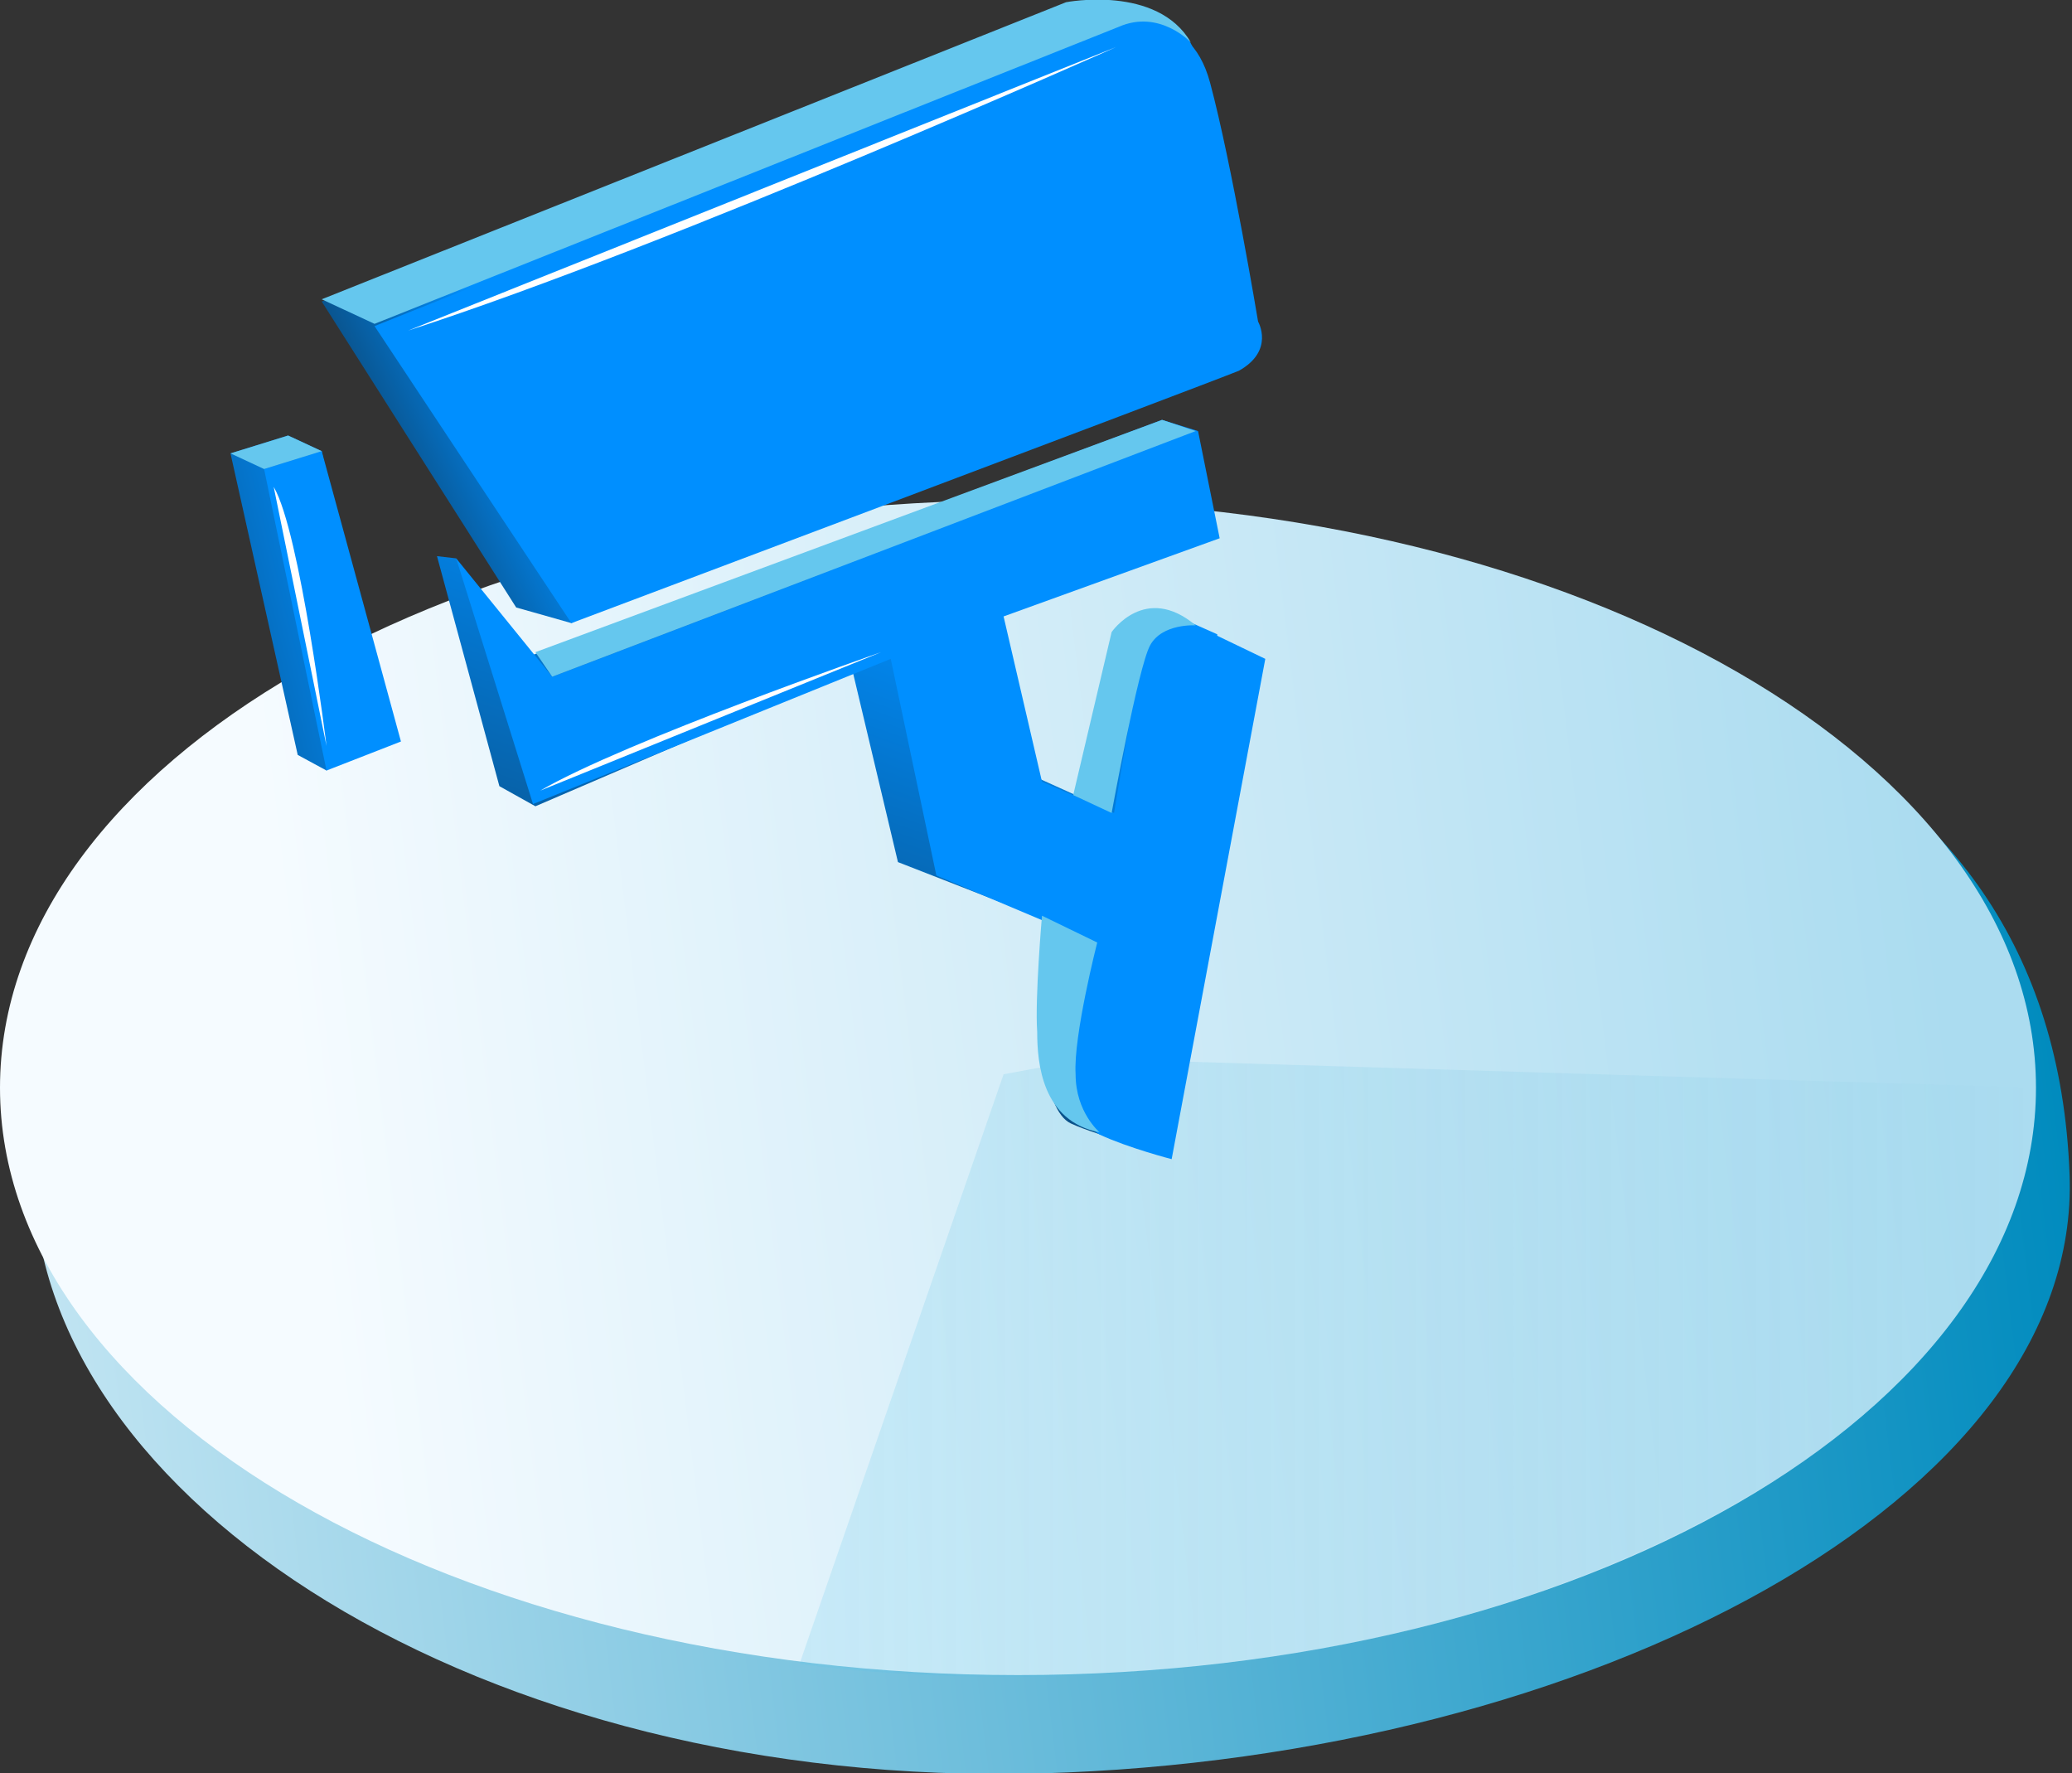 <svg width="104" height="89" viewBox="0 0 104 89" fill="none" xmlns="http://www.w3.org/2000/svg">
<rect x="0" y="0" width="104" height="89" fill="#333333" stroke="none"/>
<g clip-path="url(#clip0)">
<path d="M103.879 58.96C104.482 75.213 79.778 88.216 52.301 89C24.102 89.785 1.687 75.213 1.687 58.96C1.687 42.707 24.584 29.48 52.783 29.48C80.983 29.48 103.036 36.205 103.879 58.96Z" fill="url(#paint0_linear)"/>
<path d="M51.096 84.068C79.316 84.068 102.192 70.87 102.192 54.588C102.192 38.307 79.316 25.108 51.096 25.108C22.877 25.108 0 38.307 0 54.588C0 70.87 22.877 84.068 51.096 84.068Z" fill="url(#paint1_linear)"/>
<path opacity="0.2" d="M50.373 53.916L40.13 83.507C40.13 83.507 67.727 87.879 89.539 73.98C89.539 73.98 102.795 66.358 102.192 54.588L54.591 53.131L50.373 53.916Z" fill="url(#paint2_linear)"/>
<path d="M16.389 38.671L14.943 37.887L11.569 22.754L14.461 21.858L16.148 22.642L16.51 24.436L18.558 36.99L16.389 38.671Z" fill="url(#paint3_linear)"/>
<path d="M60.375 14.796C60.375 14.796 61.099 7.174 60.134 3.139C59.17 -0.897 53.506 0.224 53.506 0.224L16.148 15.132L25.91 30.489C25.91 30.489 27.115 30.825 28.681 31.273L60.375 14.796Z" fill="url(#paint4_linear)"/>
<path d="M58.327 21.073L60.134 21.634L47.842 29.704L49.771 37.999L53.988 39.904C53.988 39.904 55.194 34.636 55.676 32.507C56.158 30.377 58.327 30.601 58.327 30.601L61.099 31.834L58.809 57.951C58.809 57.951 55.194 57.054 53.747 56.382C52.301 55.709 52.181 51.226 52.181 51.226L52.542 46.182L45.071 43.267L42.781 33.627L26.874 40.465L25.066 39.456L21.933 27.911L22.897 28.023L25.91 33.179L58.327 21.073Z" fill="url(#paint5_linear)"/>
<path d="M13.256 23.539L16.389 38.671L20.125 37.214L16.148 22.642L13.256 23.539Z" fill="#008FFF"/>
<path d="M28.681 31.273L18.799 16.365L56.158 1.457C56.158 1.457 59.652 0.112 60.737 4.147C61.822 8.183 63.147 16.141 63.147 16.141C63.147 16.141 63.991 17.598 62.183 18.607C60.255 19.392 28.681 31.273 28.681 31.273Z" fill="#008FFF"/>
<path d="M22.897 28.023L26.753 40.353L44.709 33.067L46.999 43.94L54.953 47.302L53.868 52.683C53.868 52.683 53.747 56.157 55.194 56.942C56.64 57.615 58.809 58.175 58.809 58.175L63.509 33.067L60.014 31.385C60.014 31.385 57.724 31.385 57.242 33.515C56.76 35.645 55.917 40.801 55.917 40.801L52.301 39.232L50.373 30.937L61.219 27.014L60.134 21.634L27.717 33.964L22.897 28.023Z" fill="#008FFF"/>
<path d="M56.158 1.345C58.206 0.448 59.773 2.13 59.773 2.13C58.086 -0.785 53.506 0.112 53.506 0.112L16.148 15.02L18.799 16.253L56.158 1.345Z" fill="#65C7EE"/>
<path d="M26.874 32.73L58.327 21.073L60.014 21.634L27.717 33.963L26.874 32.73Z" fill="#65C7EE"/>
<path d="M53.868 39.904L55.796 31.722C55.796 31.722 57.483 29.256 60.014 31.385C60.014 31.385 58.327 31.273 57.724 32.394C57.122 33.515 55.796 40.801 55.796 40.801L53.868 39.904Z" fill="#65C7EE"/>
<path d="M52.301 45.957C52.301 45.957 51.94 50.105 52.06 51.786C52.06 53.355 52.301 56.27 55.194 56.83C55.194 56.83 53.988 55.821 53.988 53.916C53.868 52.01 55.073 47.302 55.073 47.302L52.301 45.957Z" fill="#65C7EE"/>
<path d="M20.487 16.59L56.037 2.354C56.037 2.354 33.984 12.218 20.487 16.59Z" fill="white"/>
<path d="M13.256 23.539L11.569 22.754L14.461 21.858L16.148 22.642L13.256 23.539Z" fill="#65C7EE"/>
<path d="M13.738 24.436L16.389 37.438C16.389 37.438 15.064 26.678 13.738 24.436Z" fill="white"/>
<path d="M27.115 39.68L44.227 32.73C44.227 32.73 31.333 37.214 27.115 39.68Z" fill="white"/>
</g>
<defs>
<linearGradient id="paint0_linear" x1="2.346" y1="64.407" x2="103.225" y2="52.11" gradientUnits="userSpaceOnUse">
<stop stop-color="#C0E4F2"/>
<stop offset="1" stop-color="#008BBE"/>
</linearGradient>
<linearGradient id="paint1_linear" x1="0.522" y1="59.895" x2="101.411" y2="47.597" gradientUnits="userSpaceOnUse">
<stop offset="0.148" stop-color="#F5FBFF"/>
<stop offset="0.961" stop-color="#ABDCF0"/>
</linearGradient>
<linearGradient id="paint2_linear" x1="40.07" y1="68.627" x2="102.152" y2="68.627" gradientUnits="userSpaceOnUse">
<stop stop-color="#5DC5EA"/>
<stop offset="1" stop-color="#008BBE" stop-opacity="0"/>
</linearGradient>
<linearGradient id="paint3_linear" x1="11.5" y1="31.5" x2="19.5" y2="29.5" gradientUnits="userSpaceOnUse">
<stop stop-color="#0767B2"/>
<stop offset="1" stop-color="#008FFF"/>
</linearGradient>
<linearGradient id="paint4_linear" x1="27" y1="21.5" x2="17.5" y2="26" gradientUnits="userSpaceOnUse">
<stop stop-color="#008FFF"/>
<stop offset="1" stop-color="#0E3858"/>
</linearGradient>
<linearGradient id="paint5_linear" x1="42" y1="27.5" x2="31" y2="59" gradientUnits="userSpaceOnUse">
<stop stop-color="#008FFF"/>
<stop offset="1" stop-color="#0E3858"/>
</linearGradient>
<clipPath id="clip0">
<rect width="104" height="89" fill="white"/>
</clipPath>
</defs>
</svg>
